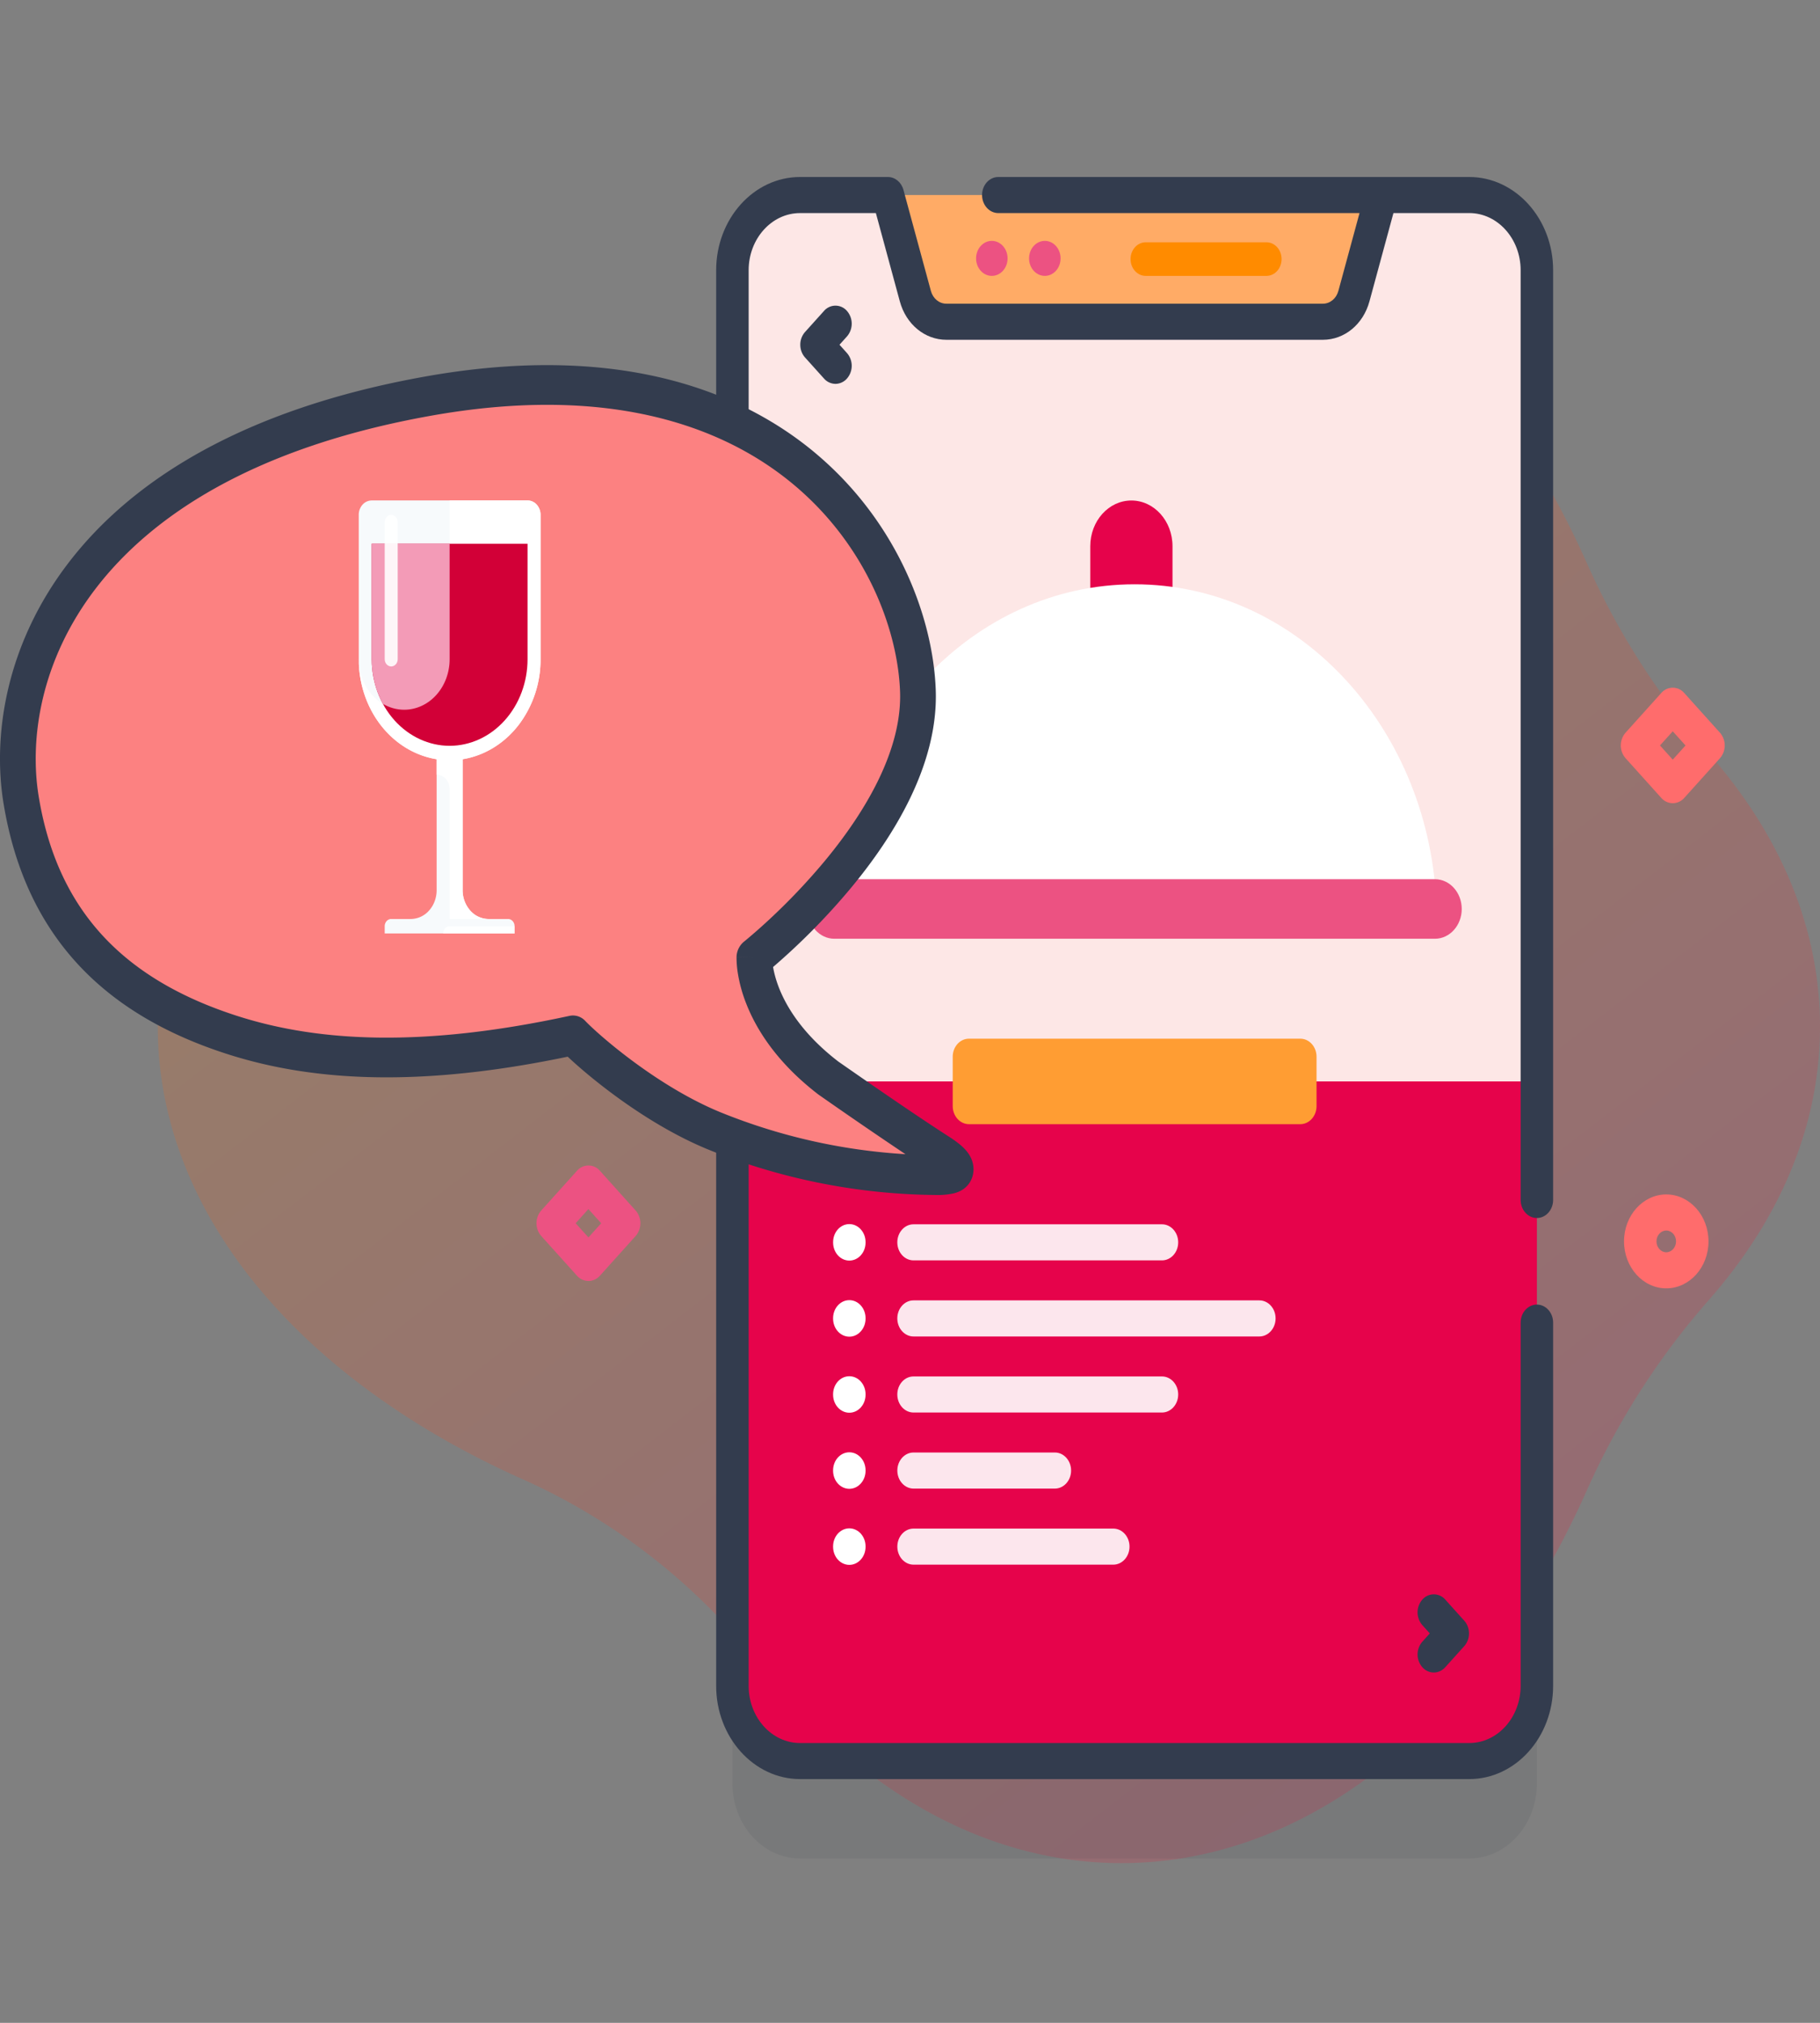<svg width="72" height="80" viewBox="0 0 72 80" fill="currentColor" xmlns="http://www.w3.org/2000/svg" size="80"><rect x="0" y="0" width="72" height="80" fill="#808080" stroke="none"/><path opacity="0.2" d="M72 40.606c0-3.943-1.606-7.64-4.411-10.822a29.682 29.682 0 01-4.818-7.527C58.804 13.378 52.04 7.53 44.36 7.53c-5.455 0-10.45 2.954-14.307 7.85-2.553 3.24-5.777 5.725-9.374 7.33-8.713 3.888-14.437 10.452-14.437 17.896 0 7.445 5.724 14.01 14.437 17.897 3.597 1.605 6.82 4.09 9.374 7.33 3.858 4.896 8.852 7.85 14.308 7.85 7.678 0 14.442-5.848 18.409-14.727a29.679 29.679 0 014.818-7.527C70.394 48.246 72 44.549 72 40.606z" fill="url(#smart-recommendations_svg__paint0_linear)"></path><path d="M66.175 31.765a.609.609 0 01-.454-.209l-1.413-1.57a.77.77 0 010-1.009l1.413-1.57a.598.598 0 01.908 0l1.413 1.57a.77.77 0 010 1.01l-1.413 1.57a.609.609 0 01-.454.208zm-.505-2.283l.505.56.505-.56-.505-.56-.505.56z" fill="#FF6C6C"></path><path d="M23.279 50.66a.609.609 0 01-.454-.208l-1.413-1.57a.77.77 0 010-1.009l1.413-1.57a.598.598 0 01.908 0l1.412 1.57a.77.77 0 010 1.01l-1.412 1.569a.61.61 0 01-.454.209zm-.505-2.282l.505.56.504-.56-.505-.561-.504.56z" fill="#EC5282"></path><path d="M23.507 20.765a.611.611 0 01-.454-.21l-1.45-1.61a.755.755 0 01-.189-.506c0-.189.068-.37.188-.504l1.45-1.611a.598.598 0 01.909 0l1.45 1.61a.77.77 0 010 1.01l-1.45 1.611a.61.61 0 01-.454.21zm-.543-2.325l.543.602.542-.602-.542-.603-.543.603z" fill="#FF9D33"></path><path d="M65.918 50.952c-.922 0-1.671-.833-1.671-1.857s.75-1.857 1.671-1.857 1.671.833 1.671 1.857-.75 1.857-1.671 1.857zm0-2.287c-.213 0-.387.193-.387.43s.174.43.387.43c.213 0 .387-.193.387-.43s-.174-.43-.387-.43zM21.964 39.77c-.921 0-1.671-.833-1.671-1.857s.75-1.857 1.671-1.857c.922 0 1.671.833 1.671 1.857s-.75 1.857-1.671 1.857zm0-2.287c-.213 0-.387.193-.387.43s.174.43.387.43c.213 0 .387-.193.387-.43s-.174-.43-.387-.43z" fill="#FF6C6C"></path><path opacity="0.1" d="M28.974 70.527c0 1.64 1.198 2.972 2.677 2.972h26.472c1.479 0 2.677-1.331 2.677-2.972V14.539c0-1.641-1.198-2.973-2.677-2.973H31.651c-1.479 0-2.677 1.332-2.677 2.973v55.988z" fill="#333C4E"></path><path d="M60.8 10.687v55.988c0 1.64-1.198 2.972-2.677 2.972H31.651c-1.478 0-2.677-1.331-2.677-2.972V10.687c0-1.641 1.199-2.973 2.677-2.973h3.336l9.772 1.427 9.889-1.427h3.475c1.479 0 2.677 1.332 2.677 2.973z" fill="#E6034B"></path><path d="M60.8 42.77V10.686c0-1.641-1.198-2.973-2.677-2.973h-3.475l-9.89 1.427-9.632-1.427h-3.475c-1.478 0-2.677 1.332-2.677 2.973v32.082H60.8z" fill="#FDE7E6"></path><path d="M53.562 11.71l1.086-3.997H35.126l1.086 3.997c.163.602.663 1.014 1.23 1.014h14.89c.567 0 1.066-.412 1.23-1.014z" fill="#FFAB66"></path><path d="M39.237 10.911c.344 0 .623-.31.623-.692 0-.383-.279-.693-.623-.693s-.623.31-.623.693c0 .382.279.692.623.692zM41.334 10.911c.344 0 .623-.31.623-.692 0-.383-.279-.693-.623-.693-.345 0-.624.31-.624.693 0 .382.28.692.624.692z" fill="#EC5282"></path><path d="M50.102 10.911h-4.778c-.33 0-.599-.297-.599-.665 0-.367.268-.664.599-.664h4.778c.33 0 .598.297.598.664 0 .368-.268.665-.599.665z" fill="#FF8B00"></path><path d="M46.385 24.282h-3.253v-2.68c0-.999.728-1.808 1.626-1.808.899 0 1.627.81 1.627 1.808v2.68z" fill="#E6034B"></path><path d="M56.816 35.588c-.372-6.961-5.57-12.48-11.93-12.48-6.358 0-11.556 5.519-11.929 12.48h23.86z" fill="#fff"></path><path d="M56.767 37.126h-23.76c-.585 0-1.06-.527-1.06-1.178 0-.65.475-1.177 1.06-1.177h23.76c.585 0 1.06.527 1.06 1.177s-.475 1.178-1.06 1.178z" fill="#EC5282"></path><path d="M45.969 49.846H36.14c-.355 0-.642-.32-.642-.713 0-.394.287-.714.642-.714h9.828c.354 0 .642.32.642.714 0 .394-.288.713-.642.713z" fill="#FCE6ED"></path><path d="M33.6 49.854c-.355 0-.642-.32-.642-.713v-.017c0-.394.287-.713.642-.713.354 0 .642.32.642.713v.017c0 .394-.288.713-.642.713z" fill="#fff"></path><path d="M49.822 52.855H36.14c-.355 0-.642-.32-.642-.714 0-.394.287-.713.642-.713h13.68c.355 0 .643.319.643.713 0 .394-.288.714-.642.714z" fill="#FCE6ED"></path><path d="M33.6 52.863c-.355 0-.643-.32-.643-.714v-.016c0-.394.288-.714.643-.714.354 0 .642.32.642.714v.016c0 .394-.288.714-.642.714z" fill="#fff"></path><path d="M45.969 55.863H36.14c-.355 0-.642-.32-.642-.714 0-.394.287-.713.642-.713h9.828c.354 0 .642.32.642.713 0 .394-.288.714-.642.714z" fill="#FCE6ED"></path><path d="M33.6 55.871c-.355 0-.643-.32-.643-.713v-.017c0-.394.288-.713.643-.713.354 0 .642.32.642.713v.017c0 .394-.288.713-.642.713z" fill="#fff"></path><path d="M41.73 58.871h-5.59c-.354 0-.641-.32-.641-.713 0-.394.287-.714.642-.714h5.59c.354 0 .642.32.642.714 0 .394-.288.713-.643.713z" fill="#FCE6ED"></path><path d="M33.6 58.88c-.355 0-.643-.32-.643-.714v-.016c0-.395.288-.714.643-.714.354 0 .642.32.642.714v.016c0 .394-.288.714-.642.714z" fill="#fff"></path><path d="M44.042 61.88h-7.901c-.355 0-.642-.32-.642-.714 0-.394.287-.713.642-.713h7.901c.355 0 .642.319.642.713 0 .394-.287.714-.642.714z" fill="#FCE6ED"></path><path d="M33.6 61.888c-.355 0-.643-.32-.643-.714v-.016c0-.394.288-.714.643-.714.354 0 .642.32.642.714v.016c0 .394-.288.714-.642.714z" fill="#fff"></path><path d="M60.8 48.17c.354 0 .642-.32.642-.714v-36.77C61.442 8.655 59.953 7 58.123 7h-18.63c-.355 0-.642.32-.642.713 0 .394.287.714.642.714h14.29l-.836 3.077c-.082.303-.33.507-.614.507H37.44c-.285 0-.532-.204-.614-.507L35.74 7.507c-.082-.301-.332-.507-.615-.507H31.65c-1.83 0-3.318 1.654-3.318 3.687v55.987c0 2.032 1.489 3.686 3.318 3.686h26.474c1.83 0 3.318-1.654 3.318-3.686V52.308c0-.394-.288-.714-.642-.714-.355 0-.643.32-.643.714v14.366c0 1.246-.912 2.26-2.033 2.26H31.65c-1.121 0-2.033-1.015-2.033-2.26V10.687c0-1.246.912-2.26 2.033-2.26h3l.947 3.49c.247.91.989 1.521 1.844 1.521h14.892c.855 0 1.597-.611 1.844-1.522l.948-3.49h2.998c1.122 0 2.034 1.015 2.034 2.26v36.77c0 .394.288.714.642.714z" fill="#333C4E"></path><path d="M56.268 65.935c.125.14.29.21.454.21.164 0 .329-.07.454-.21l.75-.832a.756.756 0 00.188-.504c0-.19-.068-.371-.189-.505l-.749-.832a.598.598 0 00-.908 0 .77.77 0 000 1.009l.295.328-.295.328a.77.77 0 000 1.008zM33.506 12.297a.598.598 0 00-.908 0l-.75.833a.755.755 0 00-.188.504c0 .19.068.371.189.505l.749.832a.61.61 0 00.454.21.61.61 0 00.454-.21.77.77 0 000-1.009l-.295-.328.295-.328a.77.77 0 000-1.009z" fill="#333C4E"></path><path d="M51.441 44.459H38.333c-.355 0-.643-.32-.643-.714v-1.953c0-.395.288-.714.643-.714H51.44c.355 0 .643.32.643.713v1.954c0 .394-.288.714-.643.714z" fill="#FF9D33"></path><path d="M29.844 37.88s6.67-5.288 6.468-10.576c-.202-5.287-5.256-14.17-19.405-11.632C2.757 18.21.023 26.693.837 31.64c.812 4.947 3.743 7.825 8.393 9.306 3.34 1.063 7.575 1.269 13.438 0 .606.634 3.032 2.75 5.66 3.807a23.87 23.87 0 008.685 1.722c.992.013 1.05-.28.192-.831-.86-.553-2.234-1.474-4.43-3.006-3.032-2.327-2.931-4.759-2.931-4.759z" fill="#FC8181"></path><path fill-rule="evenodd" clip-rule="evenodd" d="M32.265 17.927c3.227 2.707 4.643 6.468 4.753 9.344.114 2.984-1.688 5.835-3.345 7.835a26.508 26.508 0 01-3.09 3.138c.035.202.102.487.236.828.298.756.94 1.83 2.345 2.91 2.185 1.524 3.547 2.438 4.395 2.982.23.149.444.307.603.474.079.083.173.198.244.345.072.15.146.393.083.677a.936.936 0 01-.371.564 1.13 1.13 0 01-.375.168 2.88 2.88 0 01-.738.068 24.512 24.512 0 01-8.918-1.77c-2.447-.984-4.704-2.828-5.628-3.7-5.763 1.204-10.015.996-13.424-.09-2.4-.764-4.41-1.906-5.932-3.543C1.573 36.51.573 34.402.141 31.78c-.444-2.7.09-6.298 2.582-9.538 2.49-3.24 6.886-6.057 14.07-7.346 7.221-1.295 12.228.31 15.472 3.03zM29.433 37.24l.003-.002.012-.01.051-.041a22.587 22.587 0 00.93-.819 25.018 25.018 0 002.205-2.325c1.629-1.966 3.06-4.402 2.972-6.706-.092-2.41-1.304-5.735-4.192-8.157-2.87-2.408-7.465-3.976-14.395-2.733-6.965 1.249-11.012 3.941-13.222 6.815-2.209 2.872-2.635 5.99-2.266 8.237.382 2.326 1.254 4.13 2.555 5.53 1.309 1.408 3.09 2.446 5.338 3.162 3.205 1.02 7.322 1.237 13.108-.016a.66.66 0 01.62.2c.56.585 2.905 2.63 5.416 3.64a23.109 23.109 0 007.251 1.631 203.755 203.755 0 01-3.446-2.362c-1.619-1.243-2.44-2.545-2.848-3.584a5.745 5.745 0 01-.347-1.281 4.032 4.032 0 01-.04-.551v-.008-.016l.706.035-.706-.036a.81.81 0 01.295-.603zm7.996 8.422h-.003a.048.048 0 01.003 0z" fill="#333C4E"></path><path d="M20.87 19.792h-6.165a.49.49 0 00-.363.167.605.605 0 00-.15.404v5.708c0 .96.312 1.89.878 2.616.566.726 1.348 1.201 2.204 1.339v5.178c0 .303-.108.593-.3.807a.978.978 0 01-.727.334h-.77a.245.245 0 00-.183.084.302.302 0 00-.075.202v.285h5.138v-.285a.302.302 0 00-.076-.202.245.245 0 00-.181-.084h-.77a.978.978 0 01-.727-.334 1.21 1.21 0 01-.301-.807v-5.178c.855-.138 1.638-.613 2.204-1.34a4.266 4.266 0 00.878-2.615v-5.708a.604.604 0 00-.15-.404.49.49 0 00-.364-.167z" fill="#F7FAFC"></path><path d="M17.531 36.916h2.826v-.285h-2.57a.245.245 0 00-.18.084.303.303 0 00-.076.201z" fill="#fff" fill-opacity="0.9"></path><path d="M20.87 19.792h-3.082v6.279c0 .53-.19 1.038-.527 1.413a1.712 1.712 0 01-1.271.585c-.477 0-.934-.21-1.272-.585a2.116 2.116 0 01-.526-1.413c0 .96.312 1.89.878 2.616.566.726 1.348 1.201 2.204 1.339v.611c.136 0 .267.06.363.168.097.107.15.252.15.403v5.138h1.542a.978.978 0 01-.727-.335 1.21 1.21 0 01-.3-.807v-5.178c.855-.138 1.638-.613 2.204-1.34a4.266 4.266 0 00.878-2.615v-5.708a.604.604 0 00-.15-.404.49.49 0 00-.364-.167z" fill="#fff"></path><path d="M17.788 29.496c-.817-.001-1.6-.362-2.179-1.005-.578-.642-.903-1.512-.904-2.42v-4.567h6.165v4.567c0 .908-.326 1.778-.904 2.42-.578.643-1.361 1.004-2.178 1.005z" fill="#D20037"></path><path d="M15.147 27.836c.26.153.549.233.843.233.477 0 .934-.21 1.271-.585.337-.375.527-.883.527-1.413v-4.567h-3.083v4.567c0 .622.153 1.232.442 1.765z" fill="#F39BB7"></path><path d="M15.733 20.648c0-.157-.115-.285-.257-.285-.142 0-.257.128-.257.285v5.423c0 .158.115.285.257.285.142 0 .257-.127.257-.285v-5.423z" fill="#fff" fill-opacity="0.9"></path><defs><linearGradient id="smart-recommendations_svg__paint0_linear" x1="72" y1="73.683" x2="15.477" y2="0.407" gradientUnits="userSpaceOnUse"><stop stop-color="#E6034B"></stop><stop offset="1" stop-color="#FF9300"></stop></linearGradient></defs></svg>